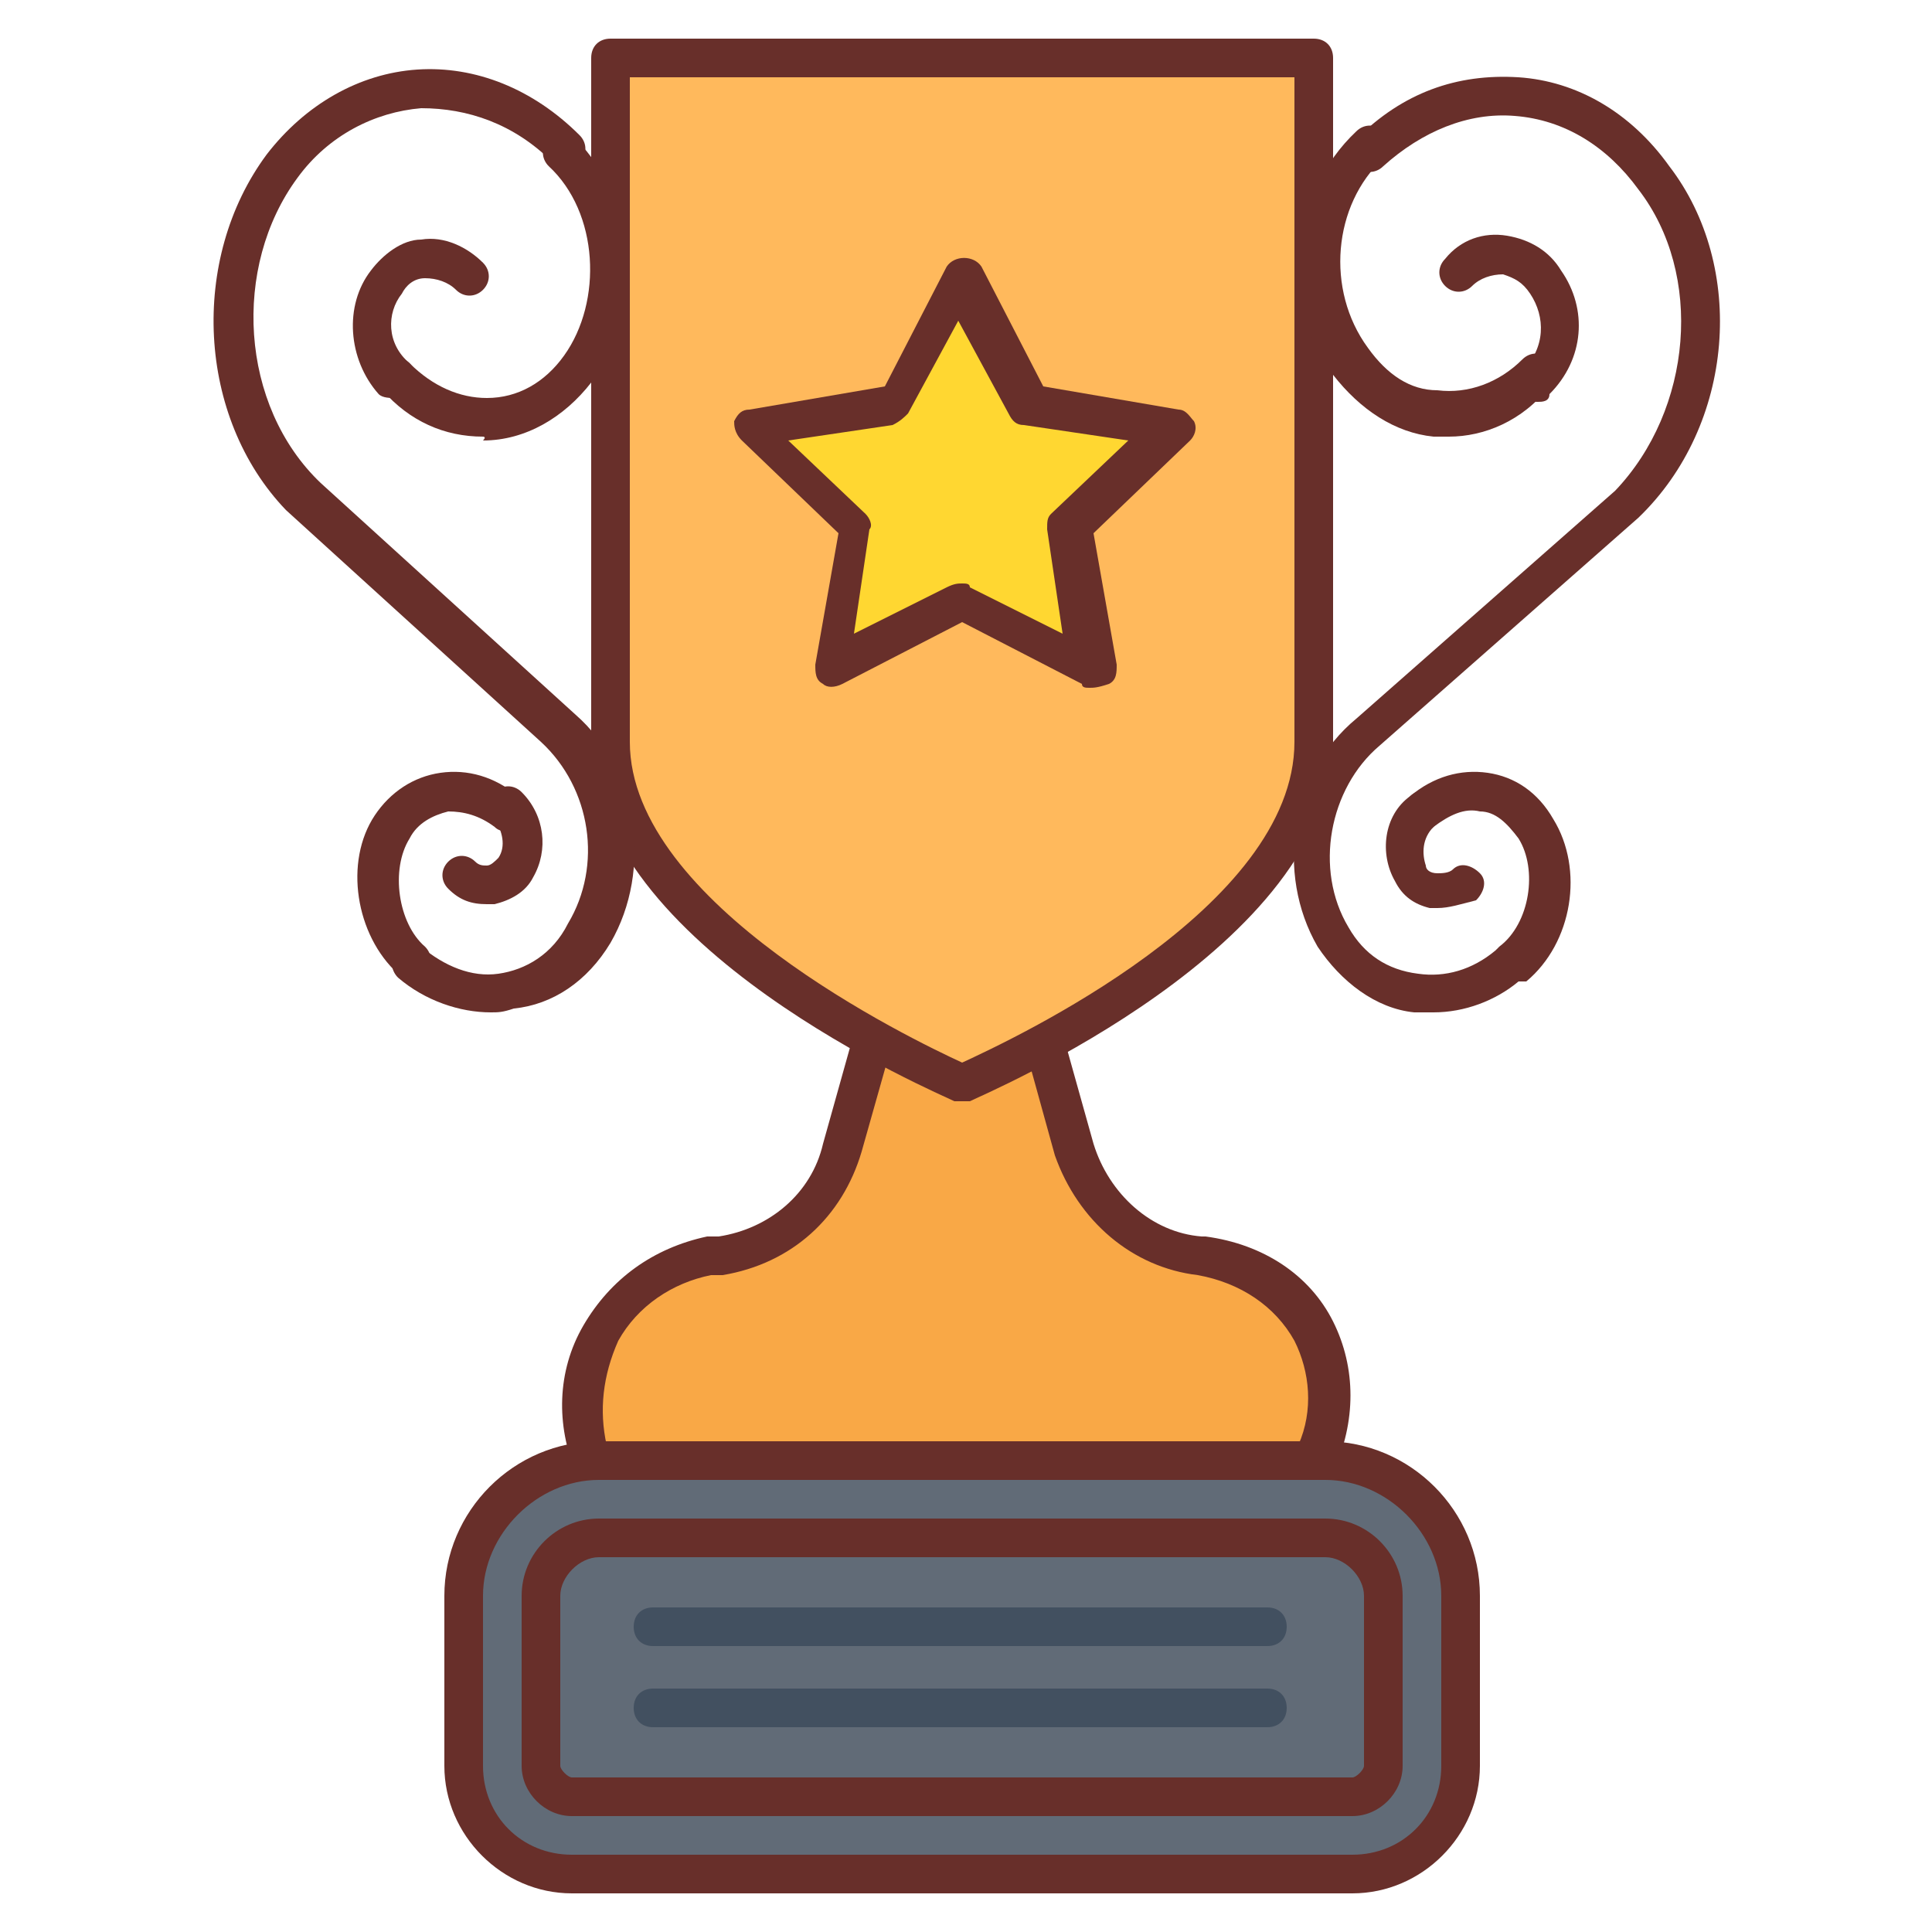<svg id="Layer_1" height="512" viewBox="0 0 50 50" width="512" xmlns="http://www.w3.org/2000/svg"><g><g><path d="m31.2 32.5h-.2c-1.5-.2-2.7-1.3-3.2-2.8l-1.4-5h-3.2l-1.4 5c-.4 1.5-1.6 2.6-3.2 2.8h-.2c-2.5.4-4 3.1-3 5.4h18.6c1.2-2.4-.2-5-2.8-5.4z" fill="#f9a846"/><path d="m34 38.4h-18.6c-.2 0-.4-.1-.5-.3-.5-1.2-.5-2.6.2-3.8s1.8-2 3.2-2.3h.3c1.3-.2 2.4-1.1 2.7-2.4l1.4-5c.1-.2.3-.4.5-.4h3.2c.2 0 .4.1.5.4l1.4 5c.4 1.3 1.5 2.3 2.8 2.4h.1c1.5.2 2.7 1 3.3 2.2s.6 2.6 0 3.9c-.1.2-.3.3-.5.3zm-18.3-1h17.9c.4-.9.3-1.9-.1-2.7-.5-.9-1.4-1.5-2.5-1.7-1.7-.2-3.1-1.4-3.7-3.1l-1.3-4.7h-2.4l-1.3 4.6c-.5 1.7-1.8 2.9-3.6 3.2h-.3c-1 .2-1.9.8-2.4 1.7-.4.9-.5 1.8-.3 2.7z" fill="#682f2a"/></g><g><path d="m24.9 28s-9.1-3.8-9.1-8.8v-17.7h18.2v17.7c0 5-9.1 8.8-9.1 8.8z" fill="#ffb95c"/><path d="m24.9 28.5c-.1 0-.1 0-.2 0-.4-.2-9.4-4-9.4-9.3v-17.7c0-.3.2-.5.5-.5h18.2c.3 0 .5.2.5.5v17.7c0 5.3-9 9.1-9.4 9.3-.1 0-.1 0-.2 0zm-8.6-26.5v17.2c0 4.2 7.3 7.7 8.6 8.3 1.3-.6 8.6-4 8.6-8.3v-17.2z" fill="#682f2a"/></g><g><path d="m37.5 11.3c-.1 0-.2 0-.4 0-1-.1-1.9-.7-2.6-1.6-1.4-1.9-1.1-4.7.6-6.3.2-.2.5-.2.7 0s.2.5 0 .7c-1.3 1.2-1.5 3.4-.4 4.9.5.7 1.1 1.1 1.8 1.1.8.1 1.6-.2 2.2-.8.2-.2.5-.2.7 0s.2.5 0 .7c-.7.9-1.7 1.3-2.6 1.3z" fill="#682f2a"/></g><g><path d="m39.8 10.4c-.1 0-.3 0-.4-.1-.2-.2-.2-.5 0-.7.6-.6.6-1.4.2-2-.2-.3-.4-.4-.7-.5-.3 0-.6.1-.8.3s-.5.2-.7 0-.2-.5 0-.7c.4-.5 1-.7 1.6-.6s1.1.4 1.4.9c.7 1 .6 2.3-.3 3.2 0 .2-.2.2-.3.2z" fill="#682f2a"/></g><g><path d="m37.1 26.2c-.2 0-.3 0-.5 0-1-.1-1.9-.8-2.5-1.7-1.1-1.9-.7-4.5 1-5.9l6.7-5.9c2-2.1 2.3-5.6.6-7.8-.8-1.1-1.9-1.8-3.2-1.9-1.2-.1-2.4.4-3.4 1.3-.2.2-.5.2-.7 0s-.2-.5 0-.7c1.2-1.2 2.6-1.7 4.2-1.6 1.5.1 2.9.9 3.9 2.3 2 2.6 1.7 6.7-.8 9.1l-6.7 5.9c-1.3 1.1-1.7 3.2-.8 4.7.4.7 1 1.1 1.8 1.2.7.1 1.4-.1 2-.6.2-.2.5-.2.7.1.2.2.2.5-.1.7-.6.5-1.4.8-2.2.8z" fill="#682f2a"/></g><g><path d="m39.1 25.4c-.1 0-.3-.1-.4-.2-.2-.2-.1-.5.1-.7.8-.6 1-2 .5-2.8-.3-.4-.6-.7-1-.7-.4-.1-.8.1-1.2.4-.2.2-.5.1-.7-.1s-.1-.5.1-.7c.6-.5 1.3-.7 2-.6s1.3.5 1.7 1.2c.8 1.3.5 3.2-.7 4.2-.2 0-.3 0-.4 0z" fill="#682f2a"/></g><g><path d="m37.2 23.5c-.1 0-.2 0-.2 0-.4-.1-.7-.3-.9-.7-.4-.7-.3-1.7.4-2.2.2-.2.5-.1.7.1s.1.5-.1.7c-.3.3-.3.7-.2 1 0 .1.1.2.3.2.1 0 .3 0 .4-.1.2-.2.5-.1.7.1s.1.5-.1.7c-.4.1-.7.2-1 .2z" fill="#682f2a"/></g><g><path d="m12.5 11.3c-1 0-1.9-.4-2.6-1.2-.2-.2-.2-.5 0-.7s.5-.2.7 0c.6.6 1.3.9 2 .9.8 0 1.5-.4 2-1.1 1-1.4.9-3.7-.4-4.9-.2-.2-.2-.5 0-.7s.5-.2.7 0c1.6 1.6 1.8 4.5.4 6.3-.7.9-1.7 1.5-2.8 1.5.1-.1 0-.1 0-.1z" fill="#682f2a"/></g><g><path d="m10.2 10.3c-.1 0-.3 0-.4-.1-.8-.9-.9-2.3-.2-3.2.3-.4.8-.8 1.3-.8.6-.1 1.2.2 1.6.6.2.2.2.5 0 .7s-.5.2-.7 0-.5-.3-.8-.3-.5.2-.6.4c-.4.5-.4 1.3.2 1.8.2.2.2.5 0 .7-.1.2-.3.2-.4.2z" fill="#682f2a"/></g><g><path d="m12.7 26.2c-.8 0-1.7-.3-2.4-.9-.2-.2-.2-.5-.1-.7.2-.2.5-.2.7-.1.6.5 1.3.8 2 .7s1.4-.5 1.8-1.3c.9-1.5.6-3.5-.7-4.7l-6.6-6c-2.3-2.4-2.5-6.5-.5-9.2 1-1.3 2.4-2.1 3.9-2.2s3 .5 4.2 1.7c.2.2.2.5 0 .7s-.5.2-.7 0c-1-1-2.2-1.4-3.4-1.4-1.2.1-2.4.7-3.2 1.8-1.7 2.3-1.5 5.9.6 7.9l6.6 6c1.6 1.4 2 4 .9 5.9-.6 1-1.5 1.6-2.5 1.7-.3.1-.4.1-.6.1z" fill="#682f2a"/></g><g><path d="m10.6 25.3c-.1 0-.2 0-.3-.1-1.1-1-1.4-2.9-.6-4.1.4-.6 1-1 1.7-1.1s1.4.1 2 .6c.2.2.3.5.1.7s-.5.3-.7.1c-.4-.3-.8-.4-1.2-.4-.4.1-.8.3-1 .7-.5.8-.3 2.2.4 2.8.2.2.2.5 0 .7-.1 0-.3.1-.4.1z" fill="#682f2a"/></g><g><path d="m12.6 23.4c-.4 0-.7-.1-1-.4-.2-.2-.2-.5 0-.7s.5-.2.7 0c.1.1.2.1.3.1s.2-.1.3-.2c.2-.3.1-.7-.1-1-.2-.2-.2-.5 0-.7s.5-.2.7 0c.6.6.7 1.5.3 2.2-.2.4-.6.6-1 .7-.1 0-.1 0-.2 0z" fill="#682f2a"/></g><g><path d="m34.3 37.8h-18.8c-1.9 0-3.5 1.6-3.5 3.5v4.4c0 1.5 1.2 2.8 2.8 2.8h20.2c1.5 0 2.8-1.2 2.8-2.8v-4.4c0-1.9-1.6-3.5-3.5-3.5z" fill="#616b77"/><path d="m35 49h-20.2c-1.8 0-3.3-1.5-3.3-3.3v-4.4c0-2.2 1.8-4 4-4h18.8c2.2 0 4 1.8 4 4v4.4c0 1.8-1.5 3.3-3.3 3.3zm-19.5-10.7c-1.6 0-3 1.4-3 3v4.4c0 1.3 1 2.3 2.3 2.3h20.2c1.3 0 2.3-1 2.3-2.3v-4.4c0-1.6-1.4-3-3-3z" fill="#682f2a"/></g><g><path d="m14.8 46.5c-.4 0-.8-.4-.8-.8v-4.4c0-.8.7-1.5 1.5-1.5h18.8c.8 0 1.5.7 1.5 1.5v4.4c0 .4-.4.8-.8.8z" fill="#616b77"/><path d="m35 47h-20.2c-.7 0-1.3-.6-1.3-1.3v-4.4c0-1.1.9-2 2-2h18.8c1.1 0 2 .9 2 2v4.4c0 .7-.6 1.3-1.3 1.3zm-19.5-6.7c-.5 0-1 .5-1 1v4.4c0 .1.2.3.3.3h20.2c.1 0 .3-.2.3-.3v-4.4c0-.5-.5-1-1-1z" fill="#682f2a"/></g><g><path d="m24.9 7.1 1.7 3.3 3.7.6-2.7 2.6.6 3.7-3.3-1.7-3.3 1.7.6-3.7-2.7-2.6 3.7-.6z" fill="#ffd731"/><path d="m28.2 17.8c-.1 0-.2 0-.2-.1l-3.1-1.6-3.1 1.6c-.2.1-.4.1-.5 0-.2-.1-.2-.3-.2-.5l.6-3.4-2.5-2.4c-.2-.2-.2-.4-.2-.5.1-.2.2-.3.4-.3l3.5-.6 1.6-3.1c.2-.3.7-.3.9 0l1.6 3.1 3.5.6c.2 0 .3.2.4.3.1.2 0 .4-.1.5l-2.5 2.4.6 3.4c0 .2 0 .4-.2.5-.3.1-.4.1-.5.1zm-3.3-2.7c.1 0 .2 0 .2.1l2.4 1.2-.4-2.7c0-.2 0-.3.1-.4l2-1.9-2.7-.4c-.2 0-.3-.1-.4-.3l-1.3-2.4-1.3 2.4c-.1.1-.2.2-.4.3l-2.7.4 2 1.9c.1.1.2.3.1.4l-.4 2.7 2.4-1.2c.2-.1.3-.1.4-.1z" fill="#682f2a"/></g><g><g><path d="m32.8 42.6h-15.9c-.3 0-.5-.2-.5-.5s.2-.5.5-.5h15.9c.3 0 .5.2.5.5s-.2.5-.5.5z" fill="#425060"/></g><g><path d="m32.8 44.7h-15.9c-.3 0-.5-.2-.5-.5s.2-.5.5-.5h15.9c.3 0 .5.2.5.5s-.2.5-.5.5z" fill="#425060"/></g></g></g></svg>